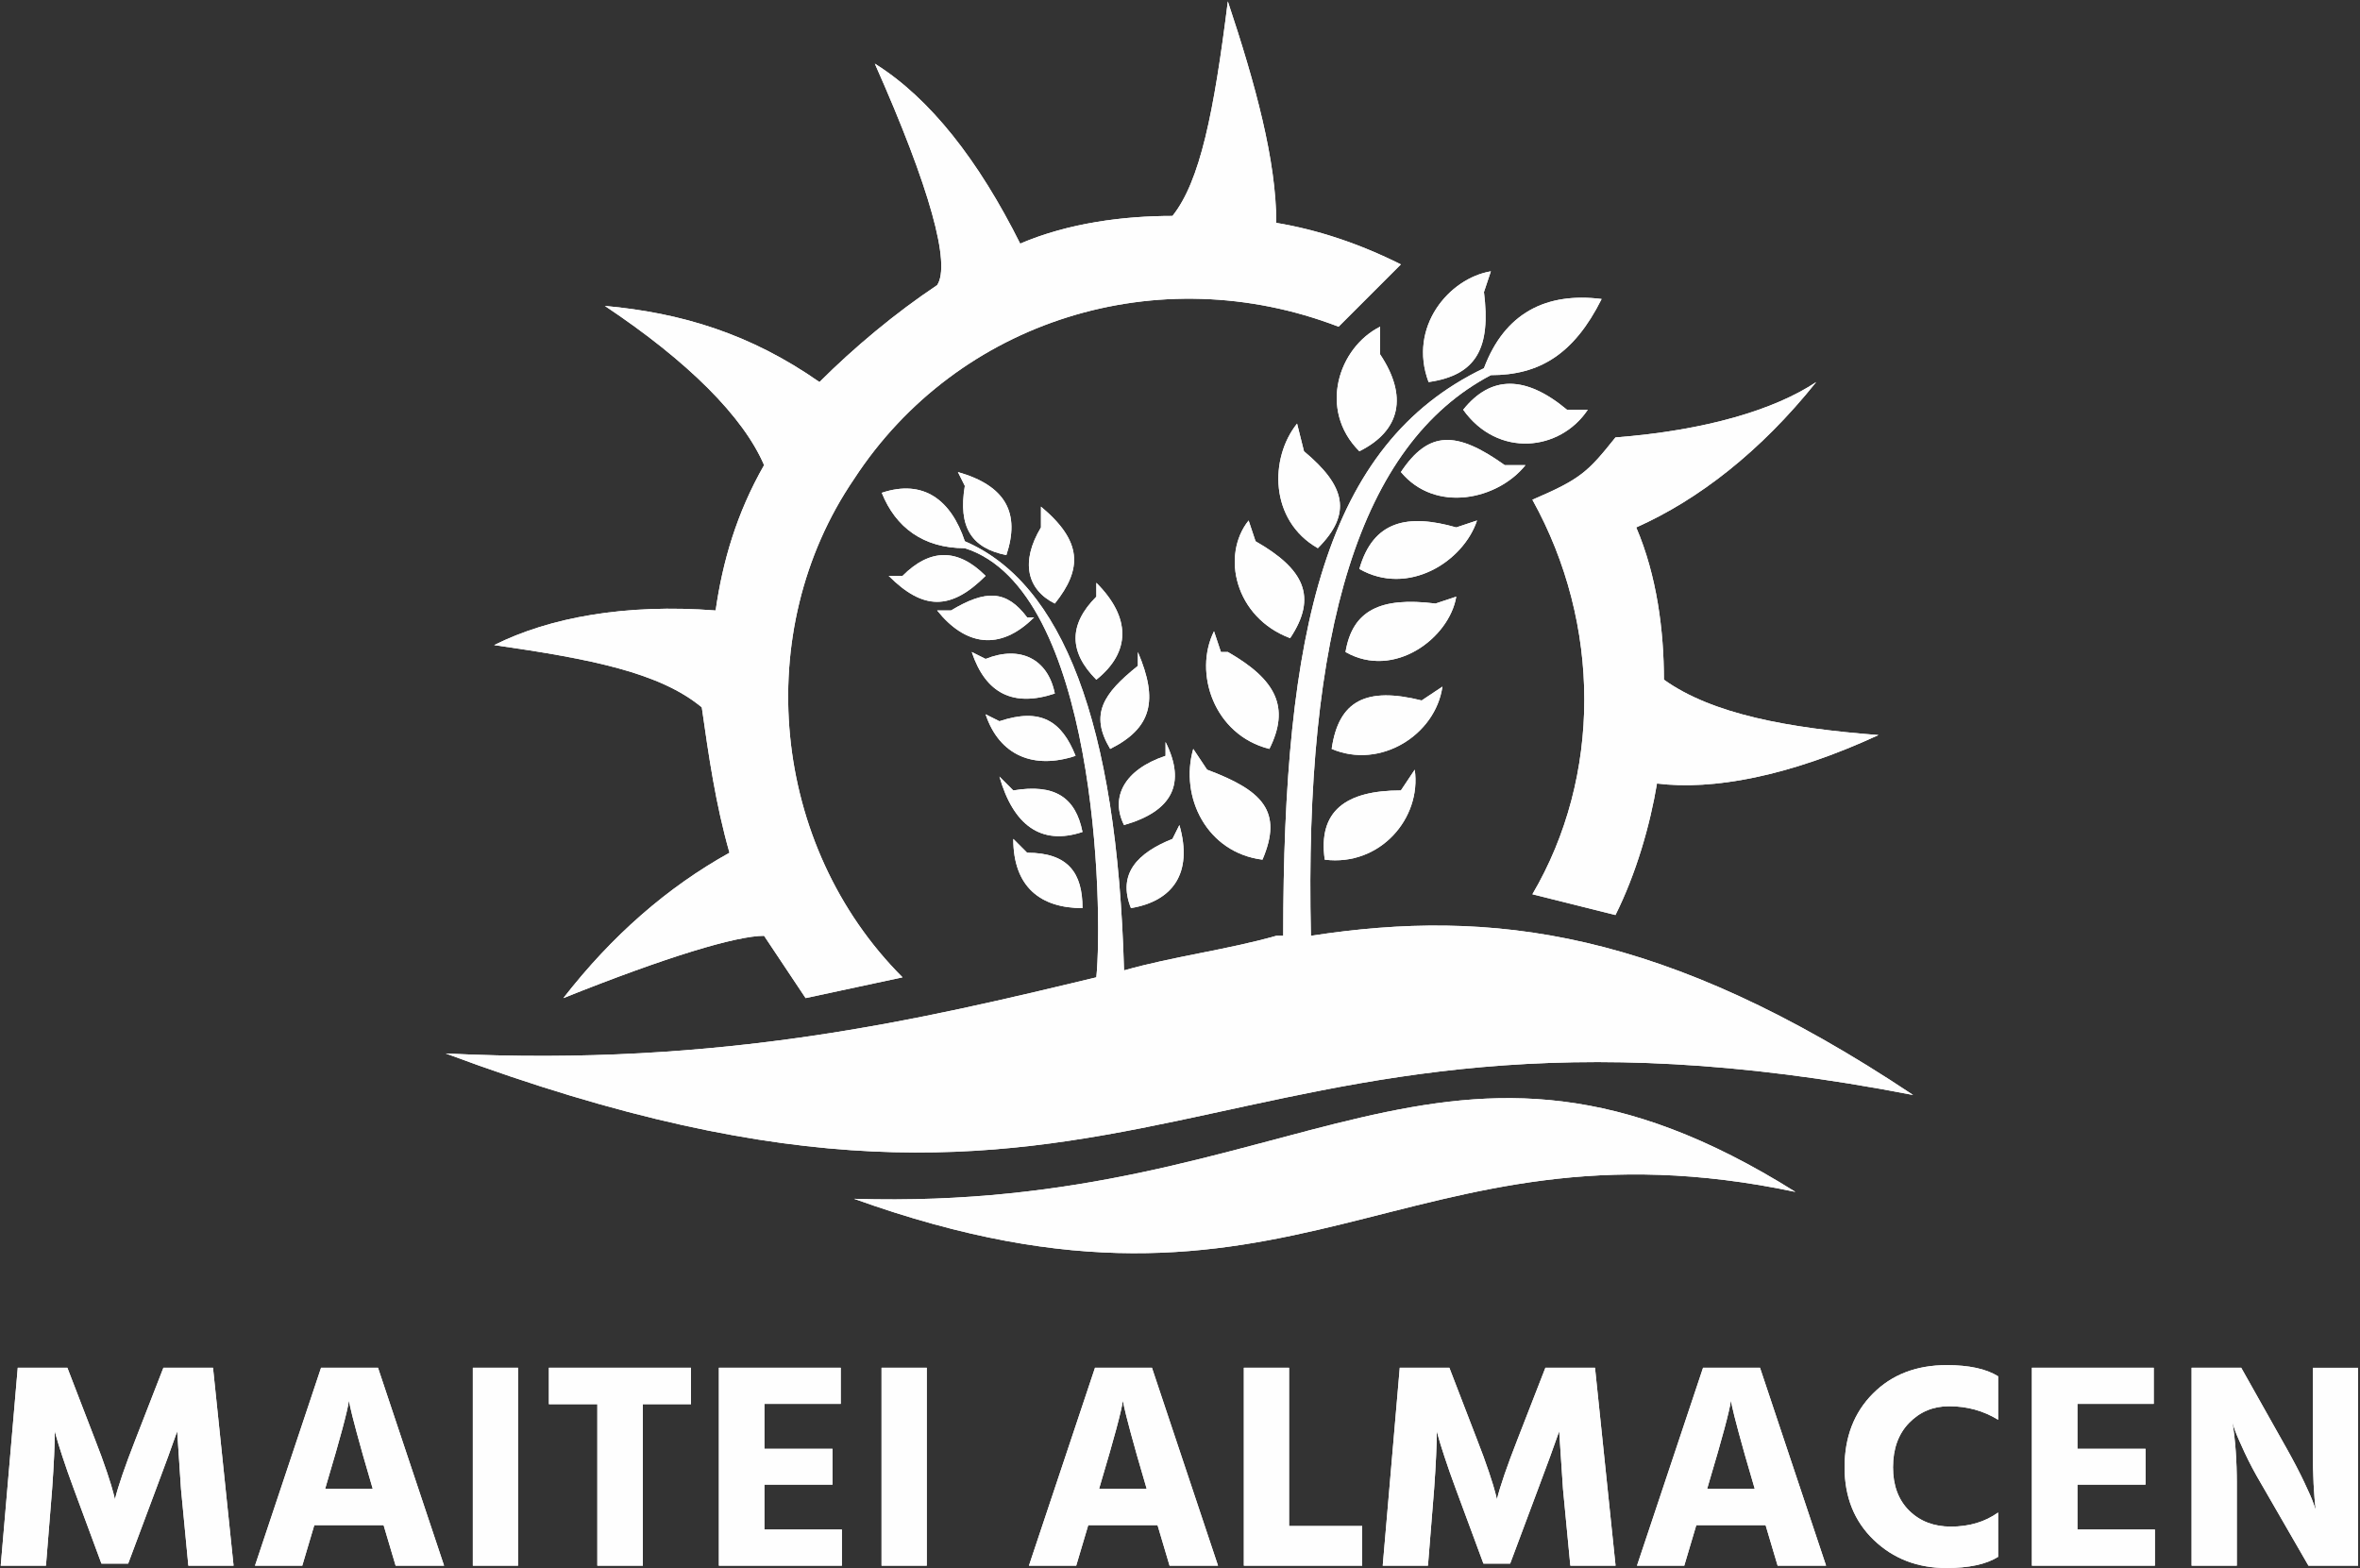 <?xml version="1.0" encoding="UTF-8"?>
<!DOCTYPE svg PUBLIC "-//W3C//DTD SVG 1.1//EN" "http://www.w3.org/Graphics/SVG/1.1/DTD/svg11.dtd">
<!-- Creator: CorelDRAW -->
<svg xmlns="http://www.w3.org/2000/svg" xml:space="preserve" width="167.555mm" height="111.337mm" version="1.1" style="shape-rendering:geometricPrecision; text-rendering:geometricPrecision; image-rendering:optimizeQuality; fill-rule:evenodd; clip-rule:evenodd"
viewBox="0 0 16755.52 11133.66"
 xmlns:xlink="http://www.w3.org/1999/xlink"
 xmlns:xodm="http://www.corel.com/coreldraw/odm/2003">
 <rect x="0" y="0" width="16755.52" height="11133.66" fill="#333333" stroke="none"/>
 <defs>
  <style type="text/css">
   <![CDATA[
    .fil1 {fill:#FEFEFE}
    .fil0 {fill:#FEFEFE;fill-rule:nonzero}
   ]]>
  </style>
 </defs>
 <g id="Capa_x0020_1">
  <g id="_2419499356864">
   <path class="fil0" d="M5.18 11115.76l120.9 -1404.97 352.28 0 195.95 508.62c33.35,84.77 61.84,162.6 85.47,233.47 23.62,70.87 38.91,120.9 45.86,150.09l10.42 41.69c22.23,-91.72 70.87,-233.47 145.92,-425.25l198.03 -508.62 352.28 0 145.92 1404.97 -321.02 0 -52.11 -544.06 -27.1 -410.65c-36.13,104.22 -86.16,241.11 -150.09,410.65l-198.03 529.47 -189.69 0 -195.95 -529.47c-31.96,-86.16 -59.06,-163.29 -81.29,-231.39 -22.24,-68.09 -36.83,-115.34 -43.78,-141.74l-10.42 -37.52c0,98.66 -6.25,235.55 -18.76,410.65l-43.78 544.06 -321.01 0zm2303.41 -546.15l337.69 0 -14.59 -50.03c-40.3,-136.18 -73.31,-252.22 -99.02,-348.11 -25.71,-95.89 -41.34,-157.73 -46.9,-185.53l-8.34 -41.69c-11.11,76.44 -62.53,268.21 -154.25,575.33l-14.59 50.03zm500.28 546.15l-85.46 -287.67 -491.95 0 -85.47 287.67 -335.61 0 469.02 -1404.97 404.4 0 469.02 1404.97 -343.95 0zm548.24 0l0 -1404.97 321.02 0 0 1404.97 -321.02 0zm1548.81 -1404.97l0 258.48 -341.86 0 0 1146.49 -323.11 0 0 -1146.49 -343.94 0 0 -258.48 1008.91 0zm521.13 1148.57l550.31 0 0 256.4 -873.42 0 0 -1404.97 865.08 0 0 256.39 -541.97 0 0 318.94 483.61 0 0 254.31 -483.61 0 0 318.93zm831.72 256.4l0 -1404.97 321.02 0 0 1404.97 -321.02 0zm1544.64 -546.15l337.69 0 -14.59 -50.03c-40.3,-136.18 -73.31,-252.22 -99.02,-348.11 -25.71,-95.89 -41.34,-157.73 -46.9,-185.53l-8.34 -41.69c-11.11,76.44 -62.53,268.21 -154.25,575.33l-14.59 50.03zm500.28 546.15l-85.46 -287.67 -491.95 0 -85.47 287.67 -335.61 0 469.02 -1404.97 404.4 0 469.02 1404.97 -343.95 0zm848.41 -281.41l519.05 0 0 281.41 -840.07 0 0 -1404.97 321.02 0 0 1123.56zm664.97 281.41l120.9 -1404.97 352.28 0 195.95 508.62c33.35,84.77 61.84,162.6 85.47,233.47 23.62,70.87 38.91,120.9 45.86,150.09l10.42 41.69c22.23,-91.72 70.87,-233.47 145.92,-425.25l198.03 -508.62 352.28 0 145.92 1404.97 -321.02 0 -52.11 -544.06 -27.1 -410.65c-36.13,104.22 -86.16,241.11 -150.09,410.65l-198.03 529.47 -189.69 0 -195.95 -529.47c-31.96,-86.16 -59.06,-163.29 -81.29,-231.39 -22.24,-68.09 -36.83,-115.34 -43.78,-141.74l-10.42 -37.52c0,98.66 -6.25,235.55 -18.76,410.65l-43.78 544.06 -321.01 0zm2303.41 -546.15l337.69 0 -14.59 -50.03c-40.3,-136.18 -73.31,-252.22 -99.02,-348.11 -25.71,-95.89 -41.34,-157.73 -46.9,-185.53l-8.34 -41.69c-11.11,76.44 -62.53,268.21 -154.25,575.33l-14.59 50.03zm500.28 546.15l-85.46 -287.67 -491.95 0 -85.47 287.67 -335.61 0 469.02 -1404.97 404.4 0 469.02 1404.97 -343.95 0zm1565.49 -1344.52l0 308.51c-104.23,-63.93 -220.26,-95.89 -348.12,-95.89 -112.56,0 -207.06,39.26 -283.49,117.78 -76.43,78.51 -114.65,183.78 -114.65,315.8 0,129.24 38.22,231.73 114.65,307.47 76.43,75.74 175.1,113.61 296,113.61 130.63,0 242.5,-33.35 335.61,-100.06l0 314.76c-84.77,52.81 -207.06,79.22 -366.88,79.22 -205.67,0 -377.64,-66.36 -515.92,-199.08 -138.27,-132.71 -207.41,-304.69 -207.41,-515.92 0,-214.01 67.05,-388.41 201.16,-523.21 134.1,-134.8 308.86,-202.2 524.26,-202.2 158.42,0 280.02,26.4 364.79,79.21zm562.83 1088.12l550.31 0 0 256.4 -873.42 0 0 -1404.97 865.08 0 0 256.39 -541.97 0 0 318.94 483.61 0 0 254.31 -483.61 0 0 318.93zm810.87 256.4l0 -1404.97 352.29 0 327.27 581.58c45.86,81.99 85.81,158.77 119.86,230.34 34.05,71.57 55.94,121.95 65.66,151.13l16.68 45.86c-13.9,-102.84 -20.84,-245.28 -20.84,-427.33l0 -581.58 321.01 0 0 1404.97 -352.28 0 -335.61 -581.58c-44.47,-75.05 -83.73,-149.05 -117.78,-222.01 -34.05,-72.95 -57.32,-126.81 -69.83,-161.55l-16.68 -52.11c20.85,125.07 31.27,270.29 31.27,435.67l0 581.58 -321.02 0z"/>
   <g>
    <path class="fil1" d="M11125.46 2909.06c-294.85,-245.7 -540.57,-245.7 -737.12,0 245.7,344 688,294.85 884.55,0l-147.43 0z"/>
    <path class="fil1" d="M10683.19 3302.18c-344,-245.69 -540.57,-245.69 -737.12,49.15 245.7,294.85 687.99,196.58 884.54,-49.15l-147.42 0 0 0z"/>
    <path class="fil1" d="M10339.19 3744.46c-344,-98.28 -589.7,-49.15 -688,294.85 344,196.57 737.12,-49.15 835.42,-344l-147.42 49.15 0 0z"/>
    <path class="fil1" d="M10191.77 4285.03c-393.15,-49.15 -589.7,49.15 -638.85,344 344,196.57 737.12,-98.28 786.27,-393.15l-147.42 49.15z"/>
    <path class="fil1" d="M10093.47 4973.03c-393.15,-98.28 -589.7,0 -638.85,344 344,147.42 737.12,-98.28 786.27,-442.28l-147.42 98.28z"/>
    <path class="fil1" d="M9946.04 5611.87c-393.15,0 -589.7,147.43 -540.57,491.43 393.15,49.15 688,-294.85 638.85,-638.85l-98.28 147.42 0 0z"/>
    <path class="fil1" d="M8570.07 5464.45c393.15,147.42 540.58,294.85 393.15,638.85 -393.15,-49.15 -589.7,-442.28 -491.42,-786.27l98.27 147.42z"/>
    <path class="fil1" d="M8717.5 4629.03c344,196.57 442.27,393.15 294.85,688 -393.15,-98.28 -540.58,-540.58 -393.15,-835.43l49.15 147.43 49.15 0z"/>
    <path class="fil1" d="M8914.07 3842.76c344,196.57 442.27,393.15 245.7,687.99 -393.15,-147.42 -491.42,-589.69 -294.85,-835.42l49.15 147.43 0 0z"/>
    <path class="fil1" d="M9258.04 3203.91c294.85,245.7 344,442.27 98.28,688 -344,-196.58 -344,-638.85 -147.43,-884.55l49.15 196.57 0 -0.02z"/>
    <path class="fil1" d="M9798.62 2515.92c196.57,294.85 147.42,540.58 -147.43,688 -294.85,-294.85 -147.42,-737.12 147.43,-884.55l0 196.58 0 0 0 -0.03z"/>
    <path class="fil1" d="M10535.74 2073.65c49.15,393.15 -49.15,589.7 -393.15,638.85 -147.42,-393.15 147.42,-737.13 442.27,-786.28l-49.15 147.43 0 0 0.03 0z"/>
    <path class="fil1" d="M7144.95 3941.03c98.28,-294.85 0,-491.42 -344,-589.7l49.15 98.28c-49.15,294.85 49.15,442.27 294.85,491.42l0 0z"/>
    <path class="fil1" d="M7488.95 4285.03c196.58,-245.7 196.58,-442.27 -98.27,-688l0 147.43c-147.43,245.7 -98.28,442.27 98.27,540.57z"/>
    <path class="fil1" d="M7783.8 4825.6c245.7,-196.57 245.7,-442.27 0,-687.99l0 98.27c-196.57,196.57 -196.57,393.15 0,589.7l0 0 0 0.02z"/>
    <path class="fil1" d="M7882.08 5317.03c294.84,-147.43 343.99,-344 196.57,-688l0 98.27c-245.7,196.58 -344,344 -196.57,589.7l0 0 0 0.03z"/>
    <path class="fil1" d="M7980.35 5857.57c344,-98.27 442.27,-294.85 294.85,-589.69l0 98.27c-294.85,98.27 -393.15,294.85 -294.85,491.42z"/>
    <path class="fil1" d="M8029.5 6447.27c294.85,-49.15 442.27,-245.7 344,-589.7l-49.15 98.28c-245.7,98.27 -393.15,245.7 -294.85,491.42z"/>
    <path class="fil1" d="M7685.5 6447.27c-294.85,0 -491.42,-147.42 -491.42,-491.42l98.27 98.27c294.85,0 393.15,147.43 393.15,393.15z"/>
    <path class="fil1" d="M7685.5 5906.72c-294.85,98.28 -491.42,-49.15 -589.7,-393.15l98.28 98.28c294.85,-49.15 442.27,49.15 491.42,294.85l0 0 0 0.02z"/>
    <path class="fil1" d="M7636.38 5366.15c-294.85,98.27 -540.58,0 -638.85,-294.85l98.27 49.15c294.85,-98.27 442.28,0 540.58,245.7z"/>
    <path class="fil1" d="M7488.95 4923.88c-294.85,98.27 -491.42,0 -589.7,-294.85l98.28 49.15c245.7,-98.28 442.27,0 491.42,245.7l0 0z"/>
    <path class="fil1" d="M7341.5 4383.3c-245.7,245.7 -491.42,196.58 -688,-49.15l98.28 0c245.7,-147.42 393.15,-147.42 540.57,49.15l49.15 0z"/>
    <path class="fil1" d="M6997.53 4088.46c-245.7,245.69 -442.27,245.69 -688,0l98.28 0c196.57,-196.58 393.14,-196.58 589.69,0l0 0 0.03 0z"/>
    <path class="fil1" d="M10879.74 3547.91c491.42,884.54 491.42,1965.69 0,2801.08l589.69 147.42c147.43,-294.85 245.7,-638.85 294.85,-933.7 393.15,49.15 933.7,-49.15 1572.55,-343.99 -638.85,-49.15 -1179.42,-147.43 -1523.4,-393.15 0,-344 -49.15,-737.12 -196.57,-1081.12 442.27,-196.58 884.55,-540.58 1277.69,-1032 -294.84,196.58 -786.27,344 -1425.12,393.15 -196.57,245.7 -245.69,294.85 -589.69,442.27l0 0 0 0.03 0 0.01z"/>
    <path class="fil1" d="M6407.81 6938.69c-933.7,-933.69 -1081.12,-2457.11 -344,-3538.22 737.12,-1130.27 2162.24,-1572.55 3439.92,-1081.12 196.58,-196.58 344,-344 442.28,-442.28 -294.85,-147.42 -589.7,-245.69 -884.55,-294.84 0,-442.28 -147.42,-982.85 -344,-1572.55 -98.27,786.27 -196.57,1277.7 -393.15,1523.4 -344,0 -737.12,49.15 -1081.12,196.57 -294.85,-589.7 -638.84,-1032 -1031.99,-1277.69 393.15,884.54 540.57,1425.11 442.27,1572.54 -294.85,196.57 -589.7,442.27 -835.42,688 -491.43,-344 -982.85,-491.43 -1523.4,-540.58 589.7,393.15 982.85,786.28 1130.27,1130.27 -196.57,344 -294.84,688 -343.99,1032 -638.85,-49.15 -1179.42,49.15 -1572.55,245.7 688,98.27 1179.42,196.57 1474.27,442.27 49.15,344 98.28,688 196.58,1032 -442.28,245.7 -835.43,589.69 -1179.42,1031.99 737.12,-294.85 1228.54,-442.27 1425.11,-442.27 98.28,147.42 196.58,294.85 294.85,442.27l688 -147.42 0 0 0.03 -0.03 0.01 -0.01z"/>
    <path class="fil1" d="M9061.5 6643.84c-344,98.28 -737.13,147.43 -1081.13,245.7 -49.14,-1769.11 -442.27,-2751.95 -1130.27,-3046.8 -98.27,-294.85 -294.84,-442.27 -589.69,-344 98.27,245.7 294.85,393.15 589.69,393.15 933.7,294.85 982.85,2555.39 933.7,3046.8 -1228.54,294.85 -2653.66,638.85 -4619.34,540.58 5012.49,1867.39 5356.46,-688 10418.11,294.85l0 0c-1769.12,-1179.43 -2997.66,-1326.85 -4275.35,-1130.28 -49.15,-2162.24 344,-3489.07 1277.69,-3980.49 344,0 589.7,-147.43 786.28,-540.58 -393.15,-49.15 -688,98.28 -835.43,491.43 -1130.27,540.57 -1425.11,1867.39 -1425.11,4029.64l-49.15 0z"/>
    <path class="fil1" d="M12747.14 8462.1c-2506.23,-1572.54 -3489.07,147.43 -6683.31,49.15 3145.08,1130.27 3882.23,-638.85 6683.31,-49.15z"/>
    <path class="fil1" d="M11125.46 2909.06c-294.85,-245.7 -540.57,-245.7 -737.12,0 245.7,344 688,294.85 884.55,0l-147.43 0z"/>
    <path class="fil1" d="M10683.19 3302.18c-344,-245.69 -540.57,-245.69 -737.12,49.15 245.7,294.85 687.99,196.58 884.54,-49.15l-147.42 0 0 0z"/>
    <path class="fil1" d="M10339.19 3744.46c-344,-98.28 -589.7,-49.15 -688,294.85 344,196.57 737.12,-49.15 835.42,-344l-147.42 49.15 0 0z"/>
    <path class="fil1" d="M10191.77 4285.03c-393.15,-49.15 -589.7,49.15 -638.85,344 344,196.57 737.12,-98.28 786.27,-393.15l-147.42 49.15z"/>
    <path class="fil1" d="M10093.47 4973.03c-393.15,-98.28 -589.7,0 -638.85,344 344,147.42 737.12,-98.28 786.27,-442.28l-147.42 98.28z"/>
    <path class="fil1" d="M9946.04 5611.87c-393.15,0 -589.7,147.43 -540.57,491.43 393.15,49.15 688,-294.85 638.85,-638.85l-98.28 147.42 0 0z"/>
    <path class="fil1" d="M8570.07 5464.45c393.15,147.42 540.58,294.85 393.15,638.85 -393.15,-49.15 -589.7,-442.28 -491.42,-786.27l98.27 147.42z"/>
    <path class="fil1" d="M8717.5 4629.03c344,196.57 442.27,393.15 294.85,688 -393.15,-98.28 -540.58,-540.58 -393.15,-835.43l49.15 147.43 49.15 0z"/>
    <path class="fil1" d="M8914.07 3842.76c344,196.57 442.27,393.15 245.7,687.99 -393.15,-147.42 -491.42,-589.69 -294.85,-835.42l49.15 147.43 0 0z"/>
    <path class="fil1" d="M9258.04 3203.91c294.85,245.7 344,442.27 98.28,688 -344,-196.58 -344,-638.85 -147.43,-884.55l49.15 196.57 0 -0.02z"/>
    <path class="fil1" d="M9798.62 2515.92c196.57,294.85 147.42,540.58 -147.43,688 -294.85,-294.85 -147.42,-737.12 147.43,-884.55l0 196.58 0 0 0 -0.03z"/>
    <path class="fil1" d="M10535.74 2073.65c49.15,393.15 -49.15,589.7 -393.15,638.85 -147.42,-393.15 147.42,-737.13 442.27,-786.28l-49.15 147.43 0 0 0.03 0z"/>
    <path class="fil1" d="M7144.95 3941.03c98.28,-294.85 0,-491.42 -344,-589.7l49.15 98.28c-49.15,294.85 49.15,442.27 294.85,491.42l0 0z"/>
    <path class="fil1" d="M7488.95 4285.03c196.58,-245.7 196.58,-442.27 -98.27,-688l0 147.43c-147.43,245.7 -98.28,442.27 98.27,540.57z"/>
    <path class="fil1" d="M7783.8 4825.6c245.7,-196.57 245.7,-442.27 0,-687.99l0 98.27c-196.57,196.57 -196.57,393.15 0,589.7l0 0 0 0.02z"/>
    <path class="fil1" d="M7882.08 5317.03c294.84,-147.43 343.99,-344 196.57,-688l0 98.27c-245.7,196.58 -344,344 -196.57,589.7l0 0 0 0.03z"/>
    <path class="fil1" d="M7980.35 5857.57c344,-98.27 442.27,-294.85 294.85,-589.69l0 98.27c-294.85,98.27 -393.15,294.85 -294.85,491.42z"/>
    <path class="fil1" d="M8029.5 6447.27c294.85,-49.15 442.27,-245.7 344,-589.7l-49.15 98.28c-245.7,98.27 -393.15,245.7 -294.85,491.42z"/>
    <path class="fil1" d="M7685.5 6447.27c-294.85,0 -491.42,-147.42 -491.42,-491.42l98.27 98.27c294.85,0 393.15,147.43 393.15,393.15z"/>
    <path class="fil1" d="M7685.5 5906.72c-294.85,98.28 -491.42,-49.15 -589.7,-393.15l98.28 98.28c294.85,-49.15 442.27,49.15 491.42,294.85l0 0 0 0.02z"/>
    <path class="fil1" d="M7636.38 5366.15c-294.85,98.27 -540.58,0 -638.85,-294.85l98.27 49.15c294.85,-98.27 442.28,0 540.58,245.7z"/>
    <path class="fil1" d="M7488.95 4923.88c-294.85,98.27 -491.42,0 -589.7,-294.85l98.28 49.15c245.7,-98.28 442.27,0 491.42,245.7l0 0z"/>
    <path class="fil1" d="M7341.5 4383.3c-245.7,245.7 -491.42,196.58 -688,-49.15l98.28 0c245.7,-147.42 393.15,-147.42 540.57,49.15l49.15 0z"/>
    <path class="fil1" d="M6997.53 4088.46c-245.7,245.69 -442.27,245.69 -688,0l98.28 0c196.57,-196.58 393.14,-196.58 589.69,0l0 0 0.03 0z"/>
    <path class="fil1" d="M10879.74 3547.91c491.42,884.54 491.42,1965.69 0,2801.08l589.69 147.42c147.43,-294.85 245.7,-638.85 294.85,-933.7 393.15,49.15 933.7,-49.15 1572.55,-343.99 -638.85,-49.15 -1179.42,-147.43 -1523.4,-393.15 0,-344 -49.15,-737.12 -196.57,-1081.12 442.27,-196.58 884.55,-540.58 1277.69,-1032 -294.84,196.58 -786.27,344 -1425.12,393.15 -196.57,245.7 -245.69,294.85 -589.69,442.27l0 0 0 0.03 0 0.01z"/>
    <path class="fil1" d="M6407.81 6938.69c-933.7,-933.69 -1081.12,-2457.11 -344,-3538.22 737.12,-1130.27 2162.24,-1572.55 3439.92,-1081.12 196.58,-196.58 344,-344 442.28,-442.28 -294.85,-147.42 -589.7,-245.69 -884.55,-294.84 0,-442.28 -147.42,-982.85 -344,-1572.55 -98.27,786.27 -196.57,1277.7 -393.15,1523.4 -344,0 -737.12,49.15 -1081.12,196.57 -294.85,-589.7 -638.84,-1032 -1031.99,-1277.69 393.15,884.54 540.57,1425.11 442.27,1572.54 -294.85,196.57 -589.7,442.27 -835.42,688 -491.43,-344 -982.85,-491.43 -1523.4,-540.58 589.7,393.15 982.85,786.28 1130.27,1130.27 -196.57,344 -294.84,688 -343.99,1032 -638.85,-49.15 -1179.42,49.15 -1572.55,245.7 688,98.27 1179.42,196.57 1474.27,442.27 49.15,344 98.28,688 196.58,1032 -442.28,245.7 -835.43,589.69 -1179.42,1031.99 737.12,-294.85 1228.54,-442.27 1425.11,-442.27 98.28,147.42 196.58,294.85 294.85,442.27l688 -147.42 0 0 0.03 -0.03 0.01 -0.01z"/>
    <path class="fil1" d="M9061.5 6643.84c-344,98.28 -737.13,147.43 -1081.13,245.7 -49.14,-1769.11 -442.27,-2751.95 -1130.27,-3046.8 -98.27,-294.85 -294.84,-442.27 -589.69,-344 98.27,245.7 294.85,393.15 589.69,393.15 933.7,294.85 982.85,2555.39 933.7,3046.8 -1228.54,294.85 -2653.66,638.85 -4619.34,540.58 5012.49,1867.39 5356.46,-688 10418.11,294.85l0 0c-1769.12,-1179.43 -2997.66,-1326.85 -4275.35,-1130.28 -49.15,-2162.24 344,-3489.07 1277.69,-3980.49 344,0 589.7,-147.43 786.28,-540.58 -393.15,-49.15 -688,98.28 -835.43,491.43 -1130.27,540.57 -1425.11,1867.39 -1425.11,4029.64l-49.15 0z"/>
    <path class="fil1" d="M12747.14 8462.1c-2506.23,-1572.54 -3489.07,147.43 -6683.31,49.15 3145.08,1130.27 3882.23,-638.85 6683.31,-49.15z"/>
   </g>
   <path class="fil0" d="M5.18 11115.76l120.9 -1404.97 352.28 0 195.95 508.62c33.35,84.77 61.84,162.6 85.47,233.47 23.62,70.87 38.91,120.9 45.86,150.09l10.42 41.69c22.23,-91.72 70.87,-233.47 145.92,-425.25l198.03 -508.62 352.28 0 145.92 1404.97 -321.02 0 -52.11 -544.06 -27.1 -410.65c-36.13,104.22 -86.16,241.11 -150.09,410.65l-198.03 529.47 -189.69 0 -195.95 -529.47c-31.96,-86.16 -59.06,-163.29 -81.29,-231.39 -22.24,-68.09 -36.83,-115.34 -43.78,-141.74l-10.42 -37.52c0,98.66 -6.25,235.55 -18.76,410.65l-43.78 544.06 -321.01 0zm2303.41 -546.15l337.69 0 -14.59 -50.03c-40.3,-136.18 -73.31,-252.22 -99.02,-348.11 -25.71,-95.89 -41.34,-157.73 -46.9,-185.53l-8.34 -41.69c-11.11,76.44 -62.53,268.21 -154.25,575.33l-14.59 50.03zm500.28 546.15l-85.46 -287.67 -491.95 0 -85.47 287.67 -335.61 0 469.02 -1404.97 404.4 0 469.02 1404.97 -343.95 0zm548.24 0l0 -1404.97 321.02 0 0 1404.97 -321.02 0zm1548.81 -1404.97l0 258.48 -341.86 0 0 1146.49 -323.11 0 0 -1146.49 -343.94 0 0 -258.48 1008.91 0zm521.13 1148.57l550.31 0 0 256.4 -873.42 0 0 -1404.97 865.08 0 0 256.39 -541.97 0 0 318.94 483.61 0 0 254.31 -483.61 0 0 318.93zm831.72 256.4l0 -1404.97 321.02 0 0 1404.97 -321.02 0zm1544.64 -546.15l337.69 0 -14.59 -50.03c-40.3,-136.18 -73.31,-252.22 -99.02,-348.11 -25.71,-95.89 -41.34,-157.73 -46.9,-185.53l-8.34 -41.69c-11.11,76.44 -62.53,268.21 -154.25,575.33l-14.59 50.03zm500.28 546.15l-85.46 -287.67 -491.95 0 -85.47 287.67 -335.61 0 469.02 -1404.97 404.4 0 469.02 1404.97 -343.95 0zm848.41 -281.41l519.05 0 0 281.41 -840.07 0 0 -1404.97 321.02 0 0 1123.56zm664.97 281.41l120.9 -1404.97 352.28 0 195.95 508.62c33.35,84.77 61.84,162.6 85.47,233.47 23.62,70.87 38.91,120.9 45.86,150.09l10.42 41.69c22.23,-91.72 70.87,-233.47 145.92,-425.25l198.03 -508.62 352.28 0 145.92 1404.97 -321.02 0 -52.11 -544.06 -27.1 -410.65c-36.13,104.22 -86.16,241.11 -150.09,410.65l-198.03 529.47 -189.69 0 -195.95 -529.47c-31.96,-86.16 -59.06,-163.29 -81.29,-231.39 -22.24,-68.09 -36.83,-115.34 -43.78,-141.74l-10.42 -37.52c0,98.66 -6.25,235.55 -18.76,410.65l-43.78 544.06 -321.01 0zm2303.41 -546.15l337.69 0 -14.59 -50.03c-40.3,-136.18 -73.31,-252.22 -99.02,-348.11 -25.71,-95.89 -41.34,-157.73 -46.9,-185.53l-8.34 -41.69c-11.11,76.44 -62.53,268.21 -154.25,575.33l-14.59 50.03zm500.28 546.15l-85.46 -287.67 -491.95 0 -85.47 287.67 -335.61 0 469.02 -1404.97 404.4 0 469.02 1404.97 -343.95 0zm1565.49 -1344.52l0 308.51c-104.23,-63.93 -220.26,-95.89 -348.12,-95.89 -112.56,0 -207.06,39.26 -283.49,117.78 -76.43,78.51 -114.65,183.78 -114.65,315.8 0,129.24 38.22,231.73 114.65,307.47 76.43,75.74 175.1,113.61 296,113.61 130.63,0 242.5,-33.35 335.61,-100.06l0 314.76c-84.77,52.81 -207.06,79.22 -366.88,79.22 -205.67,0 -377.64,-66.36 -515.92,-199.08 -138.27,-132.71 -207.41,-304.69 -207.41,-515.92 0,-214.01 67.05,-388.41 201.16,-523.21 134.1,-134.8 308.86,-202.2 524.26,-202.2 158.42,0 280.02,26.4 364.79,79.21zm562.83 1088.12l550.31 0 0 256.4 -873.42 0 0 -1404.97 865.08 0 0 256.39 -541.97 0 0 318.94 483.61 0 0 254.31 -483.61 0 0 318.93zm810.87 256.4l0 -1404.97 352.29 0 327.27 581.58c45.86,81.99 85.81,158.77 119.86,230.34 34.05,71.57 55.94,121.95 65.66,151.13l16.68 45.86c-13.9,-102.84 -20.84,-245.28 -20.84,-427.33l0 -581.58 321.01 0 0 1404.97 -352.28 0 -335.61 -581.58c-44.47,-75.05 -83.73,-149.05 -117.78,-222.01 -34.05,-72.95 -57.32,-126.81 -69.83,-161.55l-16.68 -52.11c20.85,125.07 31.27,270.29 31.27,435.67l0 581.58 -321.02 0z"/>
  </g>
 </g>
</svg>
